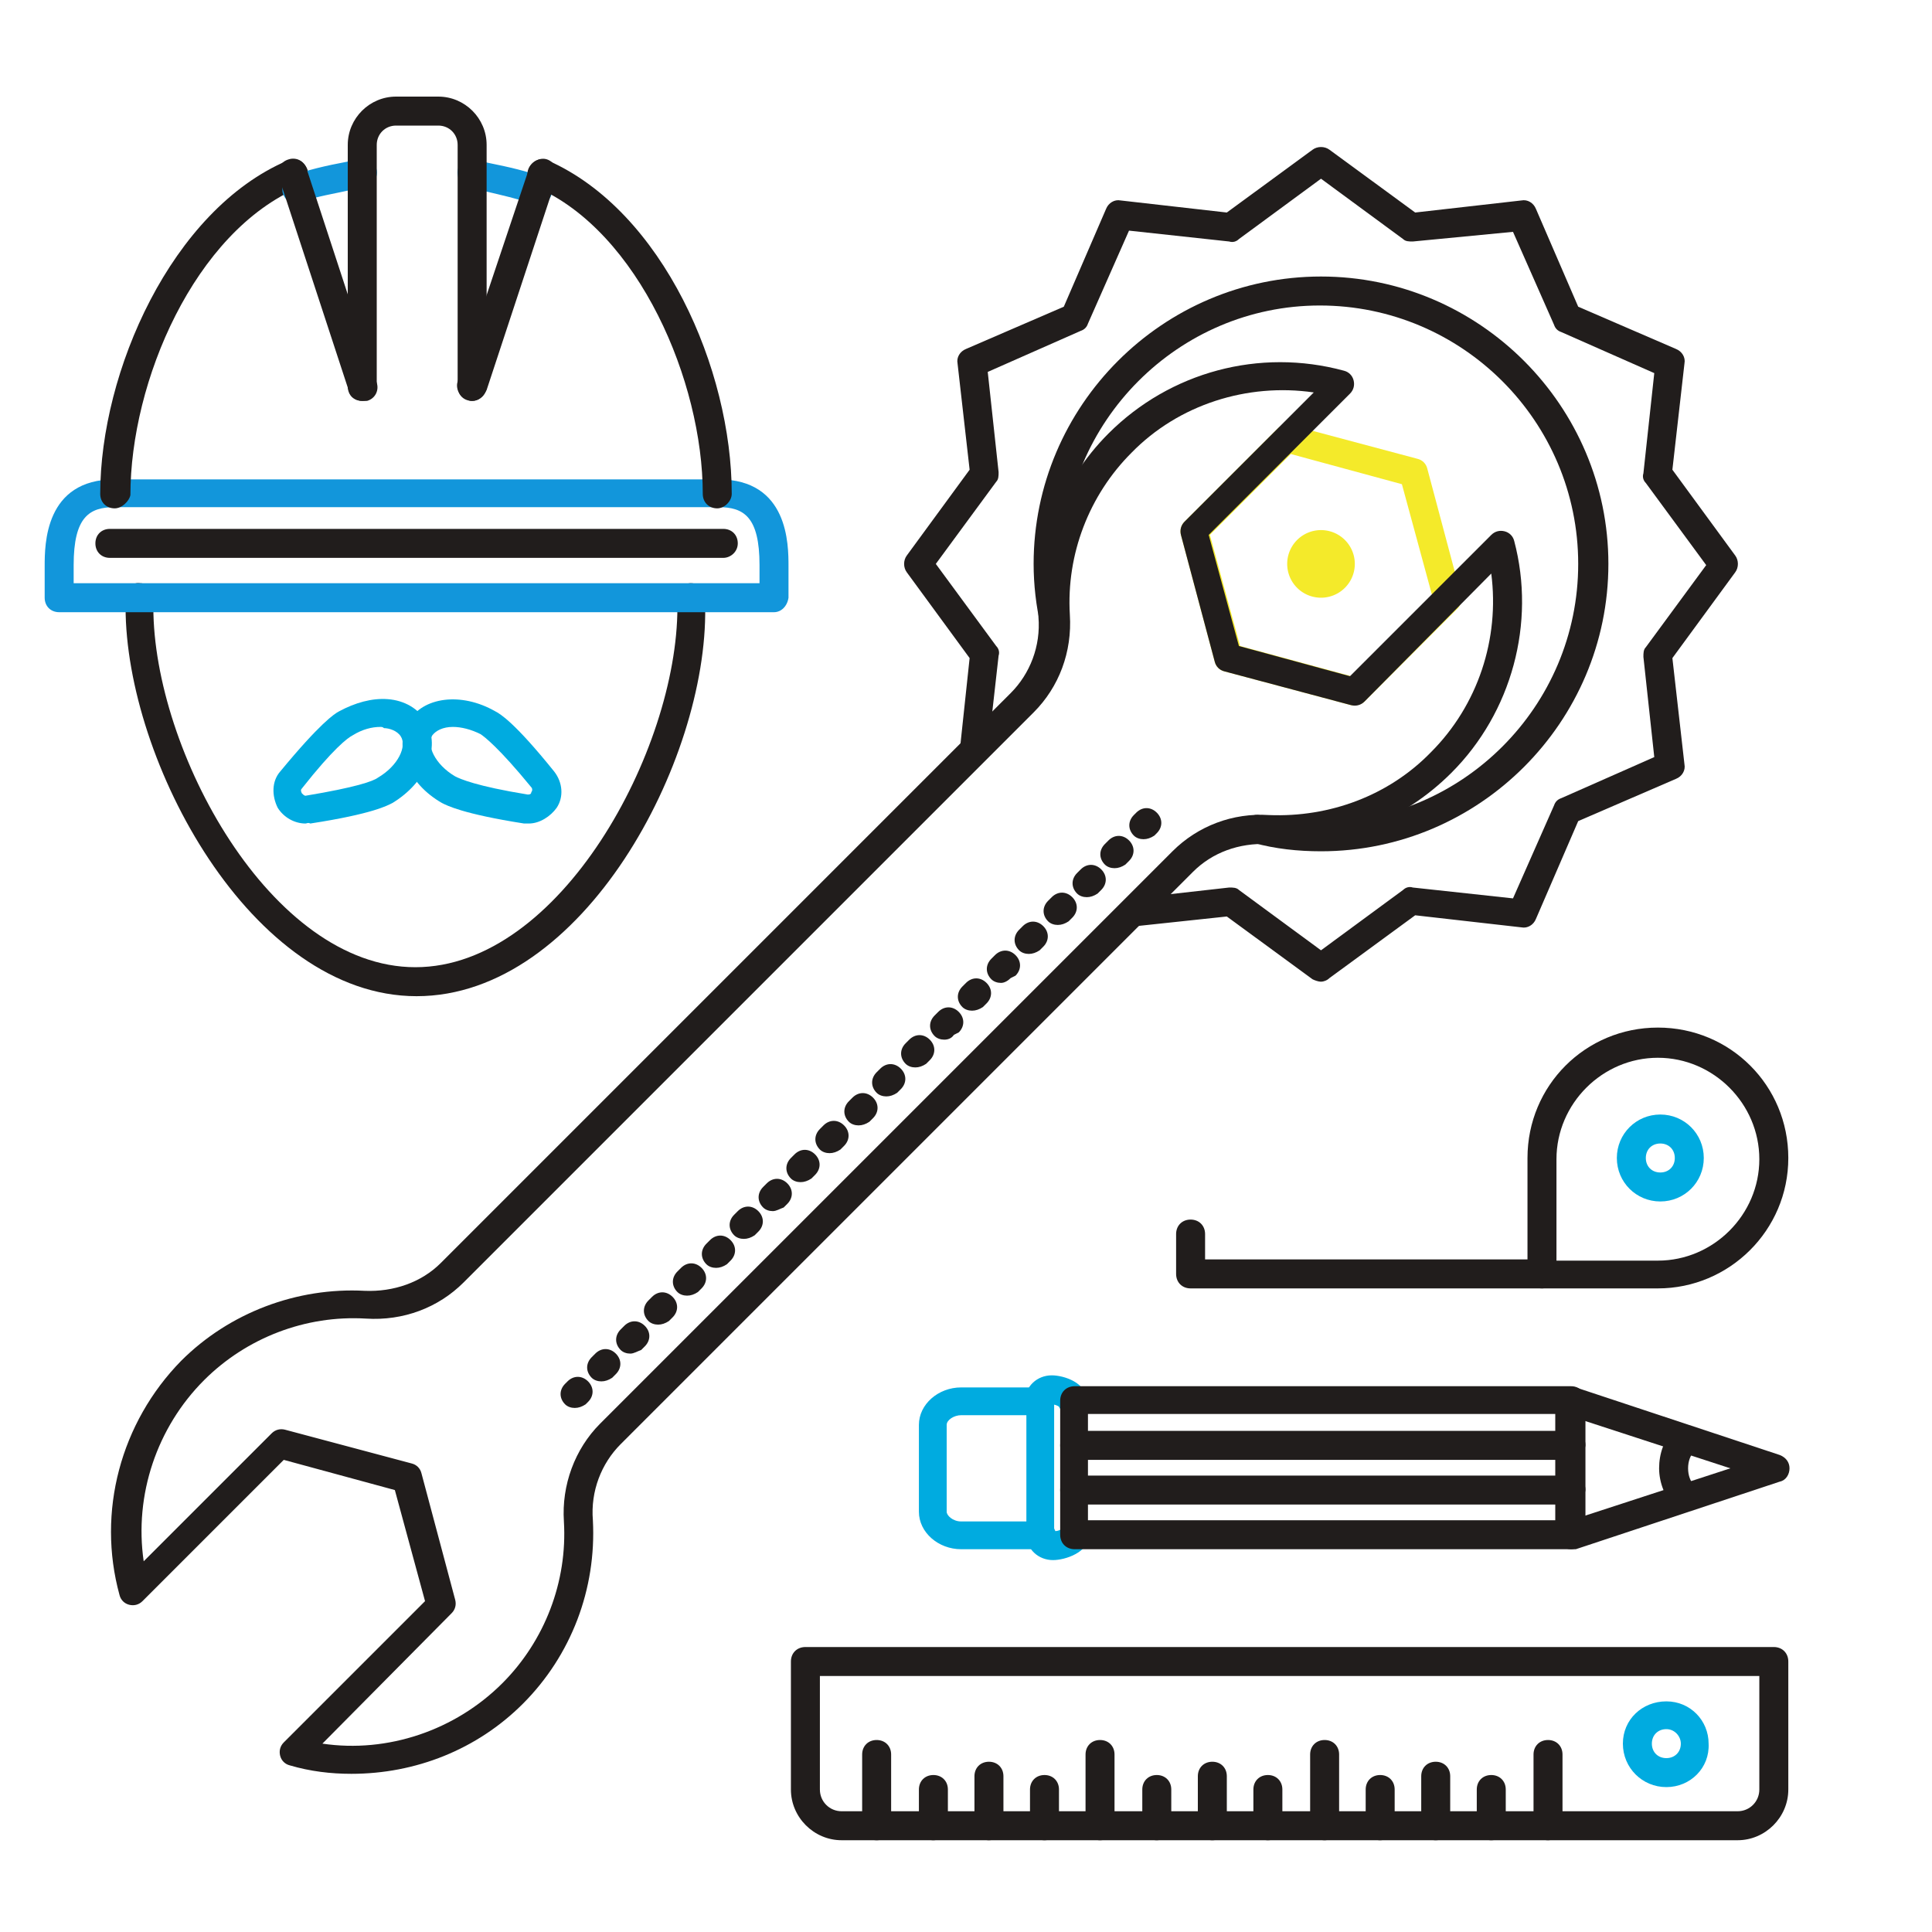 <svg t="1693316653106" class="icon" viewBox="0 0 1024 1024" version="1.1" xmlns="http://www.w3.org/2000/svg" p-id="12095" width="150" height="150"><path d="M551.04 821.12h-41.6c-12.16 0-22.4-8.96-22.4-19.84V755.2c0-10.88 10.24-19.84 22.4-19.84h41.6c4.48 0 7.68 3.2 7.68 7.68v71.04c0 3.84-3.2 7.04-7.68 7.04z m-41.6-71.04c-3.84 0-7.68 2.56-7.68 5.12v46.08c0 1.92 3.2 5.12 7.68 5.12H544v-56.32h-34.56z" fill="#00ABE0" p-id="12096"></path><path d="M558.08 826.88c-7.68 0-14.08-5.76-14.08-13.44 0-4.48 3.2-7.68 7.68-7.68 3.84 0 6.4 2.56 7.68 5.76 1.28 0 2.56-0.64 3.84-1.28 1.28-2.56 3.84-4.48 7.04-4.48 4.48 0 7.68 3.2 7.68 7.68-1.28 9.6-13.44 13.44-19.84 13.44zM551.04 750.08c-4.48 0-7.68-3.2-7.68-7.68 0-7.68 6.4-13.44 14.08-13.44 6.4 0 18.56 3.84 18.56 13.44 0 4.48-3.2 7.68-7.68 7.68-3.2 0-5.76-1.92-7.04-4.48-0.64-0.64-2.56-1.28-3.84-1.28 0.64 3.2-2.56 5.76-6.4 5.76z" fill="#00ABE0" p-id="12097"></path><path d="M700.16 451.2c-12.16 0-24.32-1.28-35.84-4.48-3.84-1.28-6.4-5.12-5.76-8.96 1.28-3.84 5.12-6.4 8.96-5.76 10.24 2.56 21.12 3.84 32 3.84 75.52 0 136.96-61.44 136.96-136.96 0-75.52-61.44-136.96-136.96-136.96-74.88 0-136.32 61.44-136.32 136.96 0 10.24 1.28 20.48 3.2 30.08 0.64 3.84-1.92 8.32-5.76 8.96-3.84 0.64-8.32-1.92-8.96-5.76-2.56-10.88-3.84-22.4-3.84-33.28 0-83.84 68.48-152.32 152.32-152.32 83.84 0 152.32 68.48 152.32 152.32 0 83.84-68.48 152.32-152.32 152.32z" fill="#211D1C" p-id="12098"></path><path d="M700.16 520.32c-1.28 0-3.2-0.64-4.48-1.28l-45.44-33.28-48 5.12c-4.48 0.64-7.68-2.56-8.32-6.4-0.64-3.84 2.56-7.68 6.4-8.32l51.2-5.76c1.92 0 3.84 0 5.12 1.28l43.52 32 43.52-32c1.28-1.28 3.2-1.92 5.12-1.28l53.12 5.76 21.76-49.28c0.64-1.92 1.92-3.2 3.84-3.84l49.28-21.76-5.76-53.12c0-1.92 0-3.84 1.28-5.12l32-43.52-32-43.52c-1.28-1.28-1.92-3.2-1.28-5.12l5.76-53.12-49.28-21.76c-1.92-0.64-3.2-1.92-3.84-3.84l-21.76-49.28-53.12 5.12c-1.92 0-3.84 0-5.12-1.28l-43.52-32-43.52 32c-1.28 1.28-3.2 1.92-5.12 1.28l-53.12-5.76-21.76 49.28c-0.64 1.92-1.92 3.2-3.84 3.84l-49.28 21.76 5.76 53.12c0 1.92 0 3.84-1.28 5.12l-32 43.52 32 43.52c1.28 1.28 1.92 3.2 1.28 5.12l-5.76 51.2c-0.64 3.84-4.48 7.04-8.32 6.4-3.84-0.64-7.04-4.48-6.4-8.32l5.12-48-33.28-45.44c-1.92-2.56-1.92-6.4 0-8.96l33.28-45.44-6.4-56.32c-0.64-3.2 1.28-6.4 4.48-7.68l51.84-22.4 22.4-51.84c1.28-3.2 4.48-5.12 7.68-4.48l56.32 6.4 45.44-33.28c2.56-1.92 6.4-1.92 8.96 0l45.44 33.28 56.32-6.4c3.2-0.64 6.4 1.28 7.68 4.48l22.4 51.84 51.84 22.4c3.2 1.28 5.12 4.48 4.48 7.68l-6.4 56.32 33.28 45.44c1.92 2.56 1.92 6.4 0 8.96l-33.28 45.44 6.4 56.32c0.64 3.2-1.28 6.4-4.48 7.68l-51.84 22.4-22.4 51.84c-1.28 3.2-4.48 5.12-7.68 4.48l-56.32-6.4-45.44 33.28c-1.28 1.28-3.2 1.92-4.48 1.92z" fill="#211D1C" p-id="12099"></path><path d="M700.16 298.88m-17.92 0a17.92 17.92 0 1 0 35.84 0 17.92 17.92 0 1 0-35.84 0Z" fill="#f4ea2a" p-id="12100"></path><path d="M718.08 373.76h-1.92l-67.2-17.92c-2.56-0.64-4.48-2.56-5.12-5.12l-17.92-67.2c-0.64-2.56 0-5.12 1.92-7.04l49.28-49.28c1.92-1.92 4.48-2.56 7.04-1.92l67.2 17.92c2.56 0.64 4.48 2.56 5.12 5.12l17.92 67.2c0.64 2.56 0 5.12-1.92 7.04l-49.28 49.28c-1.28 1.28-3.2 1.92-5.12 1.92z m-60.8-31.36l58.88 16 42.88-42.88-16-58.88-58.88-16-42.88 42.88 16 58.88z" fill="#f4ea2a" p-id="12101"></path><path d="M186.24 940.16c-10.88 0-21.76-1.28-32.64-4.48-2.56-0.64-4.48-2.56-5.12-5.12-0.64-2.56 0-5.12 1.92-7.04l74.88-74.88-16-58.88-58.88-16-74.88 74.88c-1.92 1.92-4.48 2.56-7.04 1.92-2.56-0.64-4.48-2.56-5.12-5.12-12.16-44.16 0.64-91.52 32.64-124.16 25.6-25.6 61.44-39.04 97.28-37.12 15.36 0.64 30.08-4.48 40.32-14.72l302.08-302.08c10.24-10.24 16-24.96 14.72-40.32-1.92-36.48 11.52-71.68 37.12-97.28 32.64-32.64 80-45.44 124.8-33.28 2.56 0.64 4.48 2.56 5.12 5.12 0.64 2.56 0 5.12-1.92 7.04l-74.88 74.88 16 58.88 58.88 16 74.88-74.88c1.92-1.92 4.48-2.56 7.04-1.92 2.56 0.64 4.48 2.56 5.12 5.12 11.52 43.52-1.28 90.88-33.28 122.88-25.6 25.6-60.8 39.68-97.28 37.76-15.36-0.64-29.44 4.48-39.68 14.72l-303.36 303.36c-10.24 10.24-16 24.96-14.72 40.32 1.92 36.48-11.52 71.68-37.12 97.28-24.32 24.32-56.96 37.12-90.88 37.12z m-15.36-16c34.56 5.12 70.4-7.04 95.36-32 22.4-22.4 34.56-53.76 32.64-85.76-1.28-19.2 5.76-38.4 19.2-51.84l303.36-303.36c13.44-13.44 32-20.48 51.2-19.2 32 1.28 63.36-10.24 85.76-33.28 24.96-24.96 36.48-60.16 32-94.72L723.2 371.84c-1.92 1.92-4.48 2.56-7.04 1.92l-67.2-17.92c-2.56-0.64-4.48-2.56-5.12-5.12l-17.92-67.2c-0.64-2.56 0-5.12 1.92-7.04l68.48-68.48c-35.2-5.12-71.68 6.4-96.64 32-22.4 22.4-34.56 53.76-32.64 85.76 1.28 19.84-5.76 38.4-19.2 51.84l-302.08 302.08c-13.44 13.44-32 20.48-51.84 19.2-32-1.92-63.36 10.24-85.76 32.64-24.96 24.96-37.12 60.8-32 96l67.84-67.84c1.92-1.92 4.48-2.56 7.04-1.92l67.2 17.92c2.56 0.64 4.48 2.56 5.12 5.12l17.92 67.2c0.64 2.56 0 5.12-1.92 7.04l-68.48 69.12z" fill="#211D1C" p-id="12102"></path><path d="M606.08 444.8c-1.92 0-3.84-0.64-5.12-1.92-3.2-3.2-3.2-7.68 0-10.88l1.28-1.28c3.2-3.2 7.68-3.2 10.88 0s3.2 7.68 0 10.88l-1.28 1.28c-1.92 1.28-3.84 1.92-5.76 1.92zM318.72 732.16c-1.92 0-3.84-0.64-5.12-1.92-3.2-3.2-3.2-7.68 0-10.88l1.92-1.92c3.2-3.2 7.68-3.2 10.88 0s3.2 7.68 0 10.88l-1.92 1.92c-1.92 1.28-3.84 1.92-5.76 1.92z m15.36-14.72c-1.92 0-3.84-0.64-5.12-1.92-3.2-3.2-3.2-7.68 0-10.88l1.92-1.92c3.2-3.2 7.68-3.2 10.88 0s3.2 7.68 0 10.88l-1.92 1.92c-1.92 0.64-3.84 1.92-5.76 1.92z m14.72-15.36c-1.92 0-3.84-0.64-5.12-1.92-3.2-3.2-3.2-7.68 0-10.88l1.92-1.92c3.2-3.2 7.68-3.2 10.88 0s3.2 7.68 0 10.88l-1.92 1.92c-1.92 1.28-3.84 1.92-5.76 1.92z m15.36-15.36c-1.92 0-3.84-0.64-5.12-1.92-3.2-3.2-3.2-7.68 0-10.88l1.92-1.92c3.2-3.2 7.68-3.2 10.88 0s3.2 7.68 0 10.88l-1.92 1.92c-1.92 1.28-3.84 1.92-5.76 1.92z m15.36-14.72c-1.92 0-3.84-0.64-5.12-1.92-3.2-3.2-3.2-7.68 0-10.88l1.92-1.92c3.2-3.2 7.68-3.2 10.88 0s3.2 7.68 0 10.88l-1.92 1.92c-1.92 1.28-3.84 1.92-5.76 1.92z m14.72-15.36c-1.92 0-3.84-0.64-5.12-1.92-3.2-3.2-3.2-7.68 0-10.88l1.92-1.92c3.2-3.2 7.68-3.2 10.88 0s3.2 7.68 0 10.88l-1.92 1.92c-1.92 1.28-3.84 1.92-5.76 1.92z m15.36-14.72c-1.92 0-3.84-0.64-5.12-1.92-3.2-3.2-3.2-7.68 0-10.88l1.92-1.92c3.2-3.2 7.68-3.2 10.88 0s3.2 7.68 0 10.88l-1.92 1.92c-1.92 0.64-3.84 1.92-5.76 1.92z m14.72-15.36c-1.92 0-3.84-0.64-5.12-1.92-3.2-3.2-3.2-7.68 0-10.88l1.92-1.92c3.2-3.2 7.68-3.2 10.88 0s3.2 7.68 0 10.88l-1.92 1.92c-1.92 1.28-3.84 1.92-5.76 1.92z m15.36-15.36c-1.92 0-3.84-0.64-5.12-1.92-3.2-3.2-3.2-7.68 0-10.88l1.92-1.92c3.2-3.2 7.68-3.2 10.88 0s3.2 7.68 0 10.88l-1.92 1.92c-1.92 1.28-3.84 1.92-5.76 1.92z m15.36-14.72c-1.92 0-3.84-0.64-5.12-1.92-3.2-3.2-3.2-7.68 0-10.88l1.92-1.92c3.2-3.2 7.68-3.2 10.88 0s3.2 7.68 0 10.88l-1.92 1.92c-1.92 1.28-3.84 1.92-5.76 1.92z m14.72-15.36c-1.92 0-3.84-0.64-5.12-1.92-3.2-3.2-3.2-7.68 0-10.88l1.92-1.92c3.2-3.2 7.68-3.2 10.88 0s3.2 7.68 0 10.88l-1.92 1.92c-1.92 1.28-3.84 1.92-5.76 1.92z m15.36-15.36c-1.92 0-3.84-0.64-5.12-1.92-3.2-3.2-3.2-7.68 0-10.88l1.92-1.92c3.2-3.2 7.68-3.2 10.88 0s3.2 7.68 0 10.88l-1.92 1.92c-1.92 1.28-3.84 1.92-5.76 1.92z m15.36-14.72c-1.92 0-3.84-0.64-5.12-1.92-3.2-3.2-3.2-7.68 0-10.88l1.92-1.92c3.2-3.2 7.68-3.2 10.88 0s3.2 7.68 0 10.88l-2.56 1.28c-1.28 1.92-3.2 2.56-5.12 2.56z m14.72-15.36c-1.92 0-3.84-0.64-5.12-1.92-3.2-3.2-3.2-7.68 0-10.88l1.92-1.92c3.2-3.2 7.68-3.2 10.88 0s3.2 7.68 0 10.88l-1.92 1.92c-1.92 1.28-3.84 1.92-5.76 1.92z m15.36-14.72c-1.92 0-3.84-0.64-5.12-1.92-3.2-3.2-3.2-7.68 0-10.88l1.92-1.92c3.2-3.2 7.68-3.2 10.88 0s3.2 7.68 0 10.88l-2.56 1.28c-1.28 1.28-3.2 2.56-5.12 2.56z m14.72-15.36c-1.92 0-3.84-0.64-5.12-1.92-3.2-3.2-3.2-7.68 0-10.88l1.92-1.92c3.2-3.2 7.68-3.2 10.88 0s3.2 7.68 0 10.88l-1.92 1.92c-1.92 1.28-3.84 1.92-5.76 1.92z m15.36-15.36c-1.92 0-3.84-0.64-5.12-1.92-3.2-3.2-3.2-7.68 0-10.88l1.92-1.92c3.2-3.2 7.68-3.2 10.88 0s3.2 7.68 0 10.88l-1.92 1.92c-1.92 1.28-3.84 1.92-5.76 1.92z m15.36-14.72c-1.92 0-3.84-0.64-5.12-1.92-3.2-3.2-3.2-7.68 0-10.88l1.92-1.92c3.2-3.2 7.68-3.2 10.88 0s3.2 7.68 0 10.88l-1.92 1.92c-1.92 1.28-3.84 1.92-5.76 1.92z m14.72-15.36c-1.92 0-3.84-0.64-5.12-1.92-3.2-3.2-3.2-7.68 0-10.88l1.92-1.92c3.2-3.2 7.68-3.2 10.88 0s3.2 7.68 0 10.88l-1.92 1.92c-1.92 1.28-3.84 1.92-5.76 1.92zM304.64 746.24c-1.92 0-3.84-0.64-5.12-1.92-3.2-3.2-3.2-7.68 0-10.88l1.28-1.28c3.2-3.2 7.68-3.2 10.88 0s3.2 7.68 0 10.88l-1.28 1.28c-1.92 1.28-3.84 1.92-5.76 1.92z" fill="#211D1C" p-id="12103"></path><path d="M280.32 436.48h-2.56c-32.64-5.12-40.96-9.6-43.52-10.88-17.92-10.24-25.6-28.8-17.92-42.88 7.68-13.44 28.16-16 46.08-5.76 2.56 1.28 10.24 5.76 31.36 32 4.48 5.76 5.12 13.44 1.28 19.2-3.2 4.48-8.96 8.32-14.72 8.32z m-40.32-51.2c-5.12 0-8.96 1.92-10.88 4.48-3.2 5.12 1.28 15.36 12.16 21.76 2.56 1.28 10.88 5.12 38.4 9.6 0.64 0 1.92 0 1.92-1.28 0.64-0.64 0.64-1.92 0-2.56-17.28-21.12-24.96-26.88-26.88-28.16-5.12-2.56-10.24-3.84-14.72-3.84z" fill="#00ABE0" p-id="12104"></path><path d="M161.92 436.48c-5.76 0-11.52-3.2-14.72-8.32-3.2-6.4-3.2-14.08 1.28-19.2 21.12-25.6 28.8-30.72 31.36-32 8.32-4.48 17.28-7.04 25.6-6.4 8.96 0.64 16.64 5.12 20.48 12.16 7.68 13.44 0 32-17.92 42.88-2.56 1.28-10.24 5.76-43.52 10.88-1.28-0.64-1.92 0-2.56 0z m39.68-51.2c-4.48 0-9.6 1.28-14.72 4.48-2.56 1.28-10.24 7.04-26.88 28.16-0.64 0.64-0.64 1.28 0 2.56 0.64 0.64 1.28 1.28 1.92 1.28 26.88-4.48 35.84-7.68 38.4-9.6 10.88-6.4 15.36-16.64 12.16-21.76-1.92-3.2-6.4-4.48-8.96-4.48-0.64-0.64-1.28-0.64-1.92-0.64z" fill="#00ABE0" p-id="12105"></path><path d="M220.8 528c-87.68 0-154.24-124.8-154.24-206.08v-5.76c0-4.48 3.84-7.68 7.68-7.04 4.48 0 7.68 3.84 7.04 7.68v5.12c0 75.52 62.08 190.72 138.88 190.72s138.88-115.2 138.88-190.72v-5.12c0-4.48 3.2-7.68 7.04-7.68 4.48 0 7.68 3.2 7.68 7.04v5.76c1.28 81.28-64.64 206.08-152.96 206.08z" fill="#211D1C" p-id="12106"></path><path d="M410.24 324.48H31.36c-4.48 0-7.68-3.2-7.68-7.68v-16.64c0-11.52 0-46.08 37.12-46.08h320c37.12 0 37.12 34.56 37.12 46.08v16.64c-0.64 4.48-3.84 7.68-7.68 7.68z m-371.2-15.36h363.52v-9.6c0-25.6-8.32-30.72-21.76-30.72h-320c-13.44 0-21.76 5.12-21.76 30.72v9.6zM284.8 108.8c-1.28 0-1.92 0-3.2-0.64-5.76-2.56-17.28-5.12-25.6-7.04-2.56-0.64-5.76-1.28-7.68-1.92-3.84-0.64-6.4-5.12-5.76-8.96 0.64-3.84 5.12-6.4 8.96-5.76 1.92 0.64 4.48 1.28 7.68 1.92 9.6 1.92 21.12 4.48 28.8 7.68 3.84 1.92 5.76 6.4 3.84 10.24-1.28 2.56-3.84 4.48-7.04 4.48z" fill="#1296db" p-id="12107"></path><path d="M380.16 269.44c-4.48 0-7.68-3.2-7.68-7.68 0-59.52-33.92-138.88-88.32-162.56-3.84-1.92-5.76-6.4-3.84-10.24 1.92-3.84 6.4-5.76 10.24-3.84 60.8 26.88 97.28 110.72 97.28 176.64 0 3.84-3.84 7.68-7.68 7.68zM60.8 269.44c-4.48 0-7.68-3.2-7.68-7.68 0-64.64 37.76-150.4 99.2-176.64 3.84-1.92 8.32 0 10.24 3.84 1.92 3.84 0 8.32-3.84 10.24-55.68 23.68-89.6 103.04-89.6 163.2-0.64 3.2-4.48 7.04-8.32 7.04z" fill="#211D1C" p-id="12108"></path><path d="M157.44 108.16c-3.2 0-5.76-1.92-7.04-4.48-1.92-3.84 0-8.32 3.84-10.24 7.68-3.2 19.2-5.76 29.44-7.68 2.56-0.64 5.12-1.28 7.04-1.28 3.84-0.64 8.32 1.92 8.96 5.76 0.64 3.84-1.92 8.32-5.76 8.96-1.92 0.64-4.48 0.64-7.04 1.28-8.32 1.92-20.48 3.84-26.24 6.4-1.28 0.64-2.56 1.28-3.2 1.28z" fill="#1296db" p-id="12109"></path><path d="M250.24 212.48c-4.48 0-7.68-3.2-7.68-7.68V76.8c0-5.76-4.48-10.24-10.24-10.24h-22.4c-5.76 0-10.24 4.48-10.24 10.24v128c0 4.48-3.2 7.68-7.68 7.68s-7.68-3.2-7.68-7.68V76.8c0-14.08 11.52-25.6 25.6-25.6h22.4c14.08 0 25.6 11.52 25.6 25.6v128c0 4.48-3.84 7.68-7.68 7.68z" fill="#211D1C" p-id="12110"></path><path d="M250.24 212.48c-0.64 0-1.28 0-2.56-0.64-3.84-1.28-6.4-5.76-5.12-9.6L280.32 89.6c1.28-3.84 5.76-6.4 9.6-5.12 3.84 1.28 6.4 5.76 5.12 9.6l-37.12 112.64c-1.92 3.84-4.48 5.76-7.68 5.76zM192 212.48c-3.2 0-6.4-1.92-7.04-5.12l-37.12-113.28c-1.28-3.84 0.64-8.32 5.12-9.6 3.84-1.28 8.32 0.64 9.6 5.12l37.12 113.28c1.28 3.84-0.64 8.32-5.12 9.6H192zM383.36 295.68H58.24c-4.48 0-7.68-3.2-7.68-7.68s3.2-7.68 7.68-7.68h325.12c4.48 0 7.68 3.2 7.68 7.68s-3.84 7.68-7.68 7.68zM920.96 975.36H446.08c-14.72 0-26.88-12.16-26.88-26.88v-67.84c0-4.48 3.2-7.68 7.68-7.68h513.28c4.48 0 7.68 3.2 7.68 7.68v67.84c0 14.72-12.16 26.88-26.88 26.88z m-486.4-87.04v60.16c0 6.4 5.12 11.52 11.52 11.52h474.88c6.4 0 11.52-5.12 11.52-11.52v-60.16H434.56z" fill="#211D1C" p-id="12111"></path><path d="M883.2 947.2c-12.8 0-23.04-10.24-23.04-23.04s10.24-22.4 23.04-22.4 22.4 10.24 22.4 22.4c0.64 12.8-9.6 23.04-22.4 23.04z m0-30.72c-4.48 0-7.68 3.2-7.68 7.68s3.2 7.68 7.68 7.68 7.68-3.2 7.68-7.68c0-3.84-3.2-7.68-7.68-7.68z" fill="#00ABE0" p-id="12112"></path><path d="M464.64 975.36c-4.48 0-7.68-3.2-7.68-7.68v-37.76c0-4.48 3.2-7.68 7.68-7.68s7.68 3.2 7.68 7.68v37.76c0 4.48-3.2 7.68-7.68 7.68zM583.04 975.36c-4.48 0-7.68-3.2-7.68-7.68v-37.76c0-4.48 3.2-7.68 7.68-7.68s7.68 3.2 7.68 7.68v37.76c0 4.48-3.2 7.68-7.68 7.68zM702.08 975.36c-4.48 0-7.68-3.2-7.68-7.68v-37.76c0-4.48 3.2-7.68 7.68-7.68s7.68 3.2 7.68 7.68v37.76c-0.64 4.48-3.84 7.68-7.68 7.68zM820.48 975.36c-4.48 0-7.68-3.2-7.68-7.68v-37.76c0-4.48 3.2-7.68 7.68-7.68s7.68 3.2 7.68 7.68v37.76c0 4.48-3.84 7.68-7.68 7.68zM760.96 975.36c-4.48 0-7.68-3.2-7.68-7.68v-26.24c0-4.48 3.2-7.68 7.68-7.68s7.68 3.2 7.68 7.68v26.24c0 4.48-3.2 7.68-7.68 7.68zM642.56 975.36c-4.48 0-7.68-3.2-7.68-7.68v-26.24c0-4.48 3.2-7.68 7.68-7.68s7.68 3.2 7.68 7.68v26.24c0 4.48-3.2 7.68-7.68 7.68zM524.16 975.36c-4.48 0-7.68-3.2-7.68-7.68v-26.24c0-4.48 3.2-7.68 7.68-7.68s7.68 3.2 7.68 7.68v26.24c0 4.48-3.84 7.68-7.68 7.68zM494.72 975.36c-4.48 0-7.68-3.2-7.68-7.68v-19.2c0-4.48 3.2-7.68 7.68-7.68s7.68 3.2 7.68 7.68v19.2c-0.64 4.48-3.84 7.68-7.68 7.68zM553.6 975.36c-4.48 0-7.68-3.2-7.68-7.68v-19.2c0-4.48 3.2-7.68 7.68-7.68s7.68 3.2 7.68 7.68v19.2c0 4.48-3.2 7.68-7.68 7.68zM613.12 975.36c-4.48 0-7.68-3.2-7.68-7.68v-19.2c0-4.48 3.2-7.68 7.68-7.68s7.68 3.2 7.68 7.68v19.2c0 4.48-3.84 7.68-7.68 7.68zM672 975.36c-4.48 0-7.68-3.2-7.68-7.68v-19.2c0-4.48 3.2-7.68 7.68-7.68s7.68 3.2 7.68 7.68v19.2c0 4.48-3.2 7.68-7.68 7.68zM731.52 975.36c-4.48 0-7.68-3.2-7.68-7.68v-19.2c0-4.48 3.2-7.68 7.68-7.68s7.68 3.2 7.68 7.68v19.2c0 4.48-3.84 7.68-7.68 7.68zM790.4 975.36c-4.48 0-7.68-3.2-7.68-7.68v-19.2c0-4.48 3.2-7.68 7.68-7.68s7.68 3.2 7.68 7.68v19.2c0 4.48-3.2 7.68-7.68 7.68zM832.64 821.12c-3.2 0-6.4-1.92-7.04-5.12-1.28-3.84 0.64-8.32 5.12-9.6l86.4-28.16-86.4-28.16c-3.84-1.28-6.4-5.76-5.12-9.6 1.28-3.84 5.76-6.4 9.6-5.12l108.16 35.84c3.2 1.28 5.12 3.84 5.12 7.04 0 3.2-1.92 6.4-5.12 7.04l-108.16 35.84h-2.56z" fill="#211D1C" p-id="12113"></path><path d="M892.16 800c-1.92 0-3.84-0.64-5.12-1.92-4.48-4.48-7.68-12.16-7.68-19.84 0-7.68 2.56-15.36 7.68-19.84 3.2-3.2 7.68-2.56 10.88 0 3.2 3.2 2.56 7.68 0 10.88-1.92 1.92-3.2 5.12-3.2 8.96 0 3.84 1.28 7.04 3.2 8.96 3.2 3.2 3.2 7.68 0 10.88-1.28 1.28-3.2 1.92-5.76 1.92zM832.64 797.44H569.6c-4.48 0-7.68-3.2-7.68-7.68s3.2-7.68 7.68-7.68h263.04c4.48 0 7.68 3.2 7.68 7.68-0.64 4.48-3.84 7.68-7.68 7.68zM832.64 773.76H569.6c-4.48 0-7.68-3.2-7.68-7.68s3.2-7.68 7.68-7.68h263.04c4.48 0 7.68 3.2 7.68 7.68-0.64 4.48-3.84 7.68-7.68 7.68z" fill="#211D1C" p-id="12114"></path><path d="M832.64 821.12H569.6c-4.48 0-7.68-3.2-7.68-7.68V742.4c0-4.48 3.2-7.68 7.68-7.68h263.04c4.48 0 7.68 3.2 7.68 7.68v71.04c-0.64 4.48-3.84 7.68-7.68 7.68z m-256-15.36h247.68v-56.32H576.64v56.32zM878.72 682.88h-61.44c-4.48 0-7.68-3.2-7.68-7.68v-61.44c0-38.4 30.72-69.12 69.12-69.12 38.4 0 69.12 30.72 69.12 69.12 0 38.4-31.36 69.12-69.12 69.12z m-53.76-14.72h53.76c29.44 0 53.76-24.32 53.76-53.76 0-29.44-24.32-53.76-53.76-53.76-29.44 0-53.76 24.32-53.76 53.76v53.76z" fill="#211D1C" p-id="12115"></path><path d="M880 636.8c-12.8 0-23.04-10.24-23.04-23.04s10.24-23.04 23.04-23.04 23.04 10.24 23.04 23.04-10.24 23.04-23.04 23.04z m0-30.72c-4.48 0-7.68 3.2-7.68 7.68s3.2 7.68 7.68 7.68 7.68-3.2 7.68-7.68-3.2-7.68-7.68-7.68z" fill="#00ABE0" p-id="12116"></path><path d="M817.28 682.88H631.04c-4.48 0-7.68-3.2-7.68-7.68v-21.12c0-4.48 3.2-7.68 7.68-7.68s7.68 3.2 7.68 7.68v13.44h178.56c4.48 0 7.68 3.2 7.68 7.68s-3.84 7.68-7.68 7.68z" fill="#211D1C" p-id="12117"></path></svg>